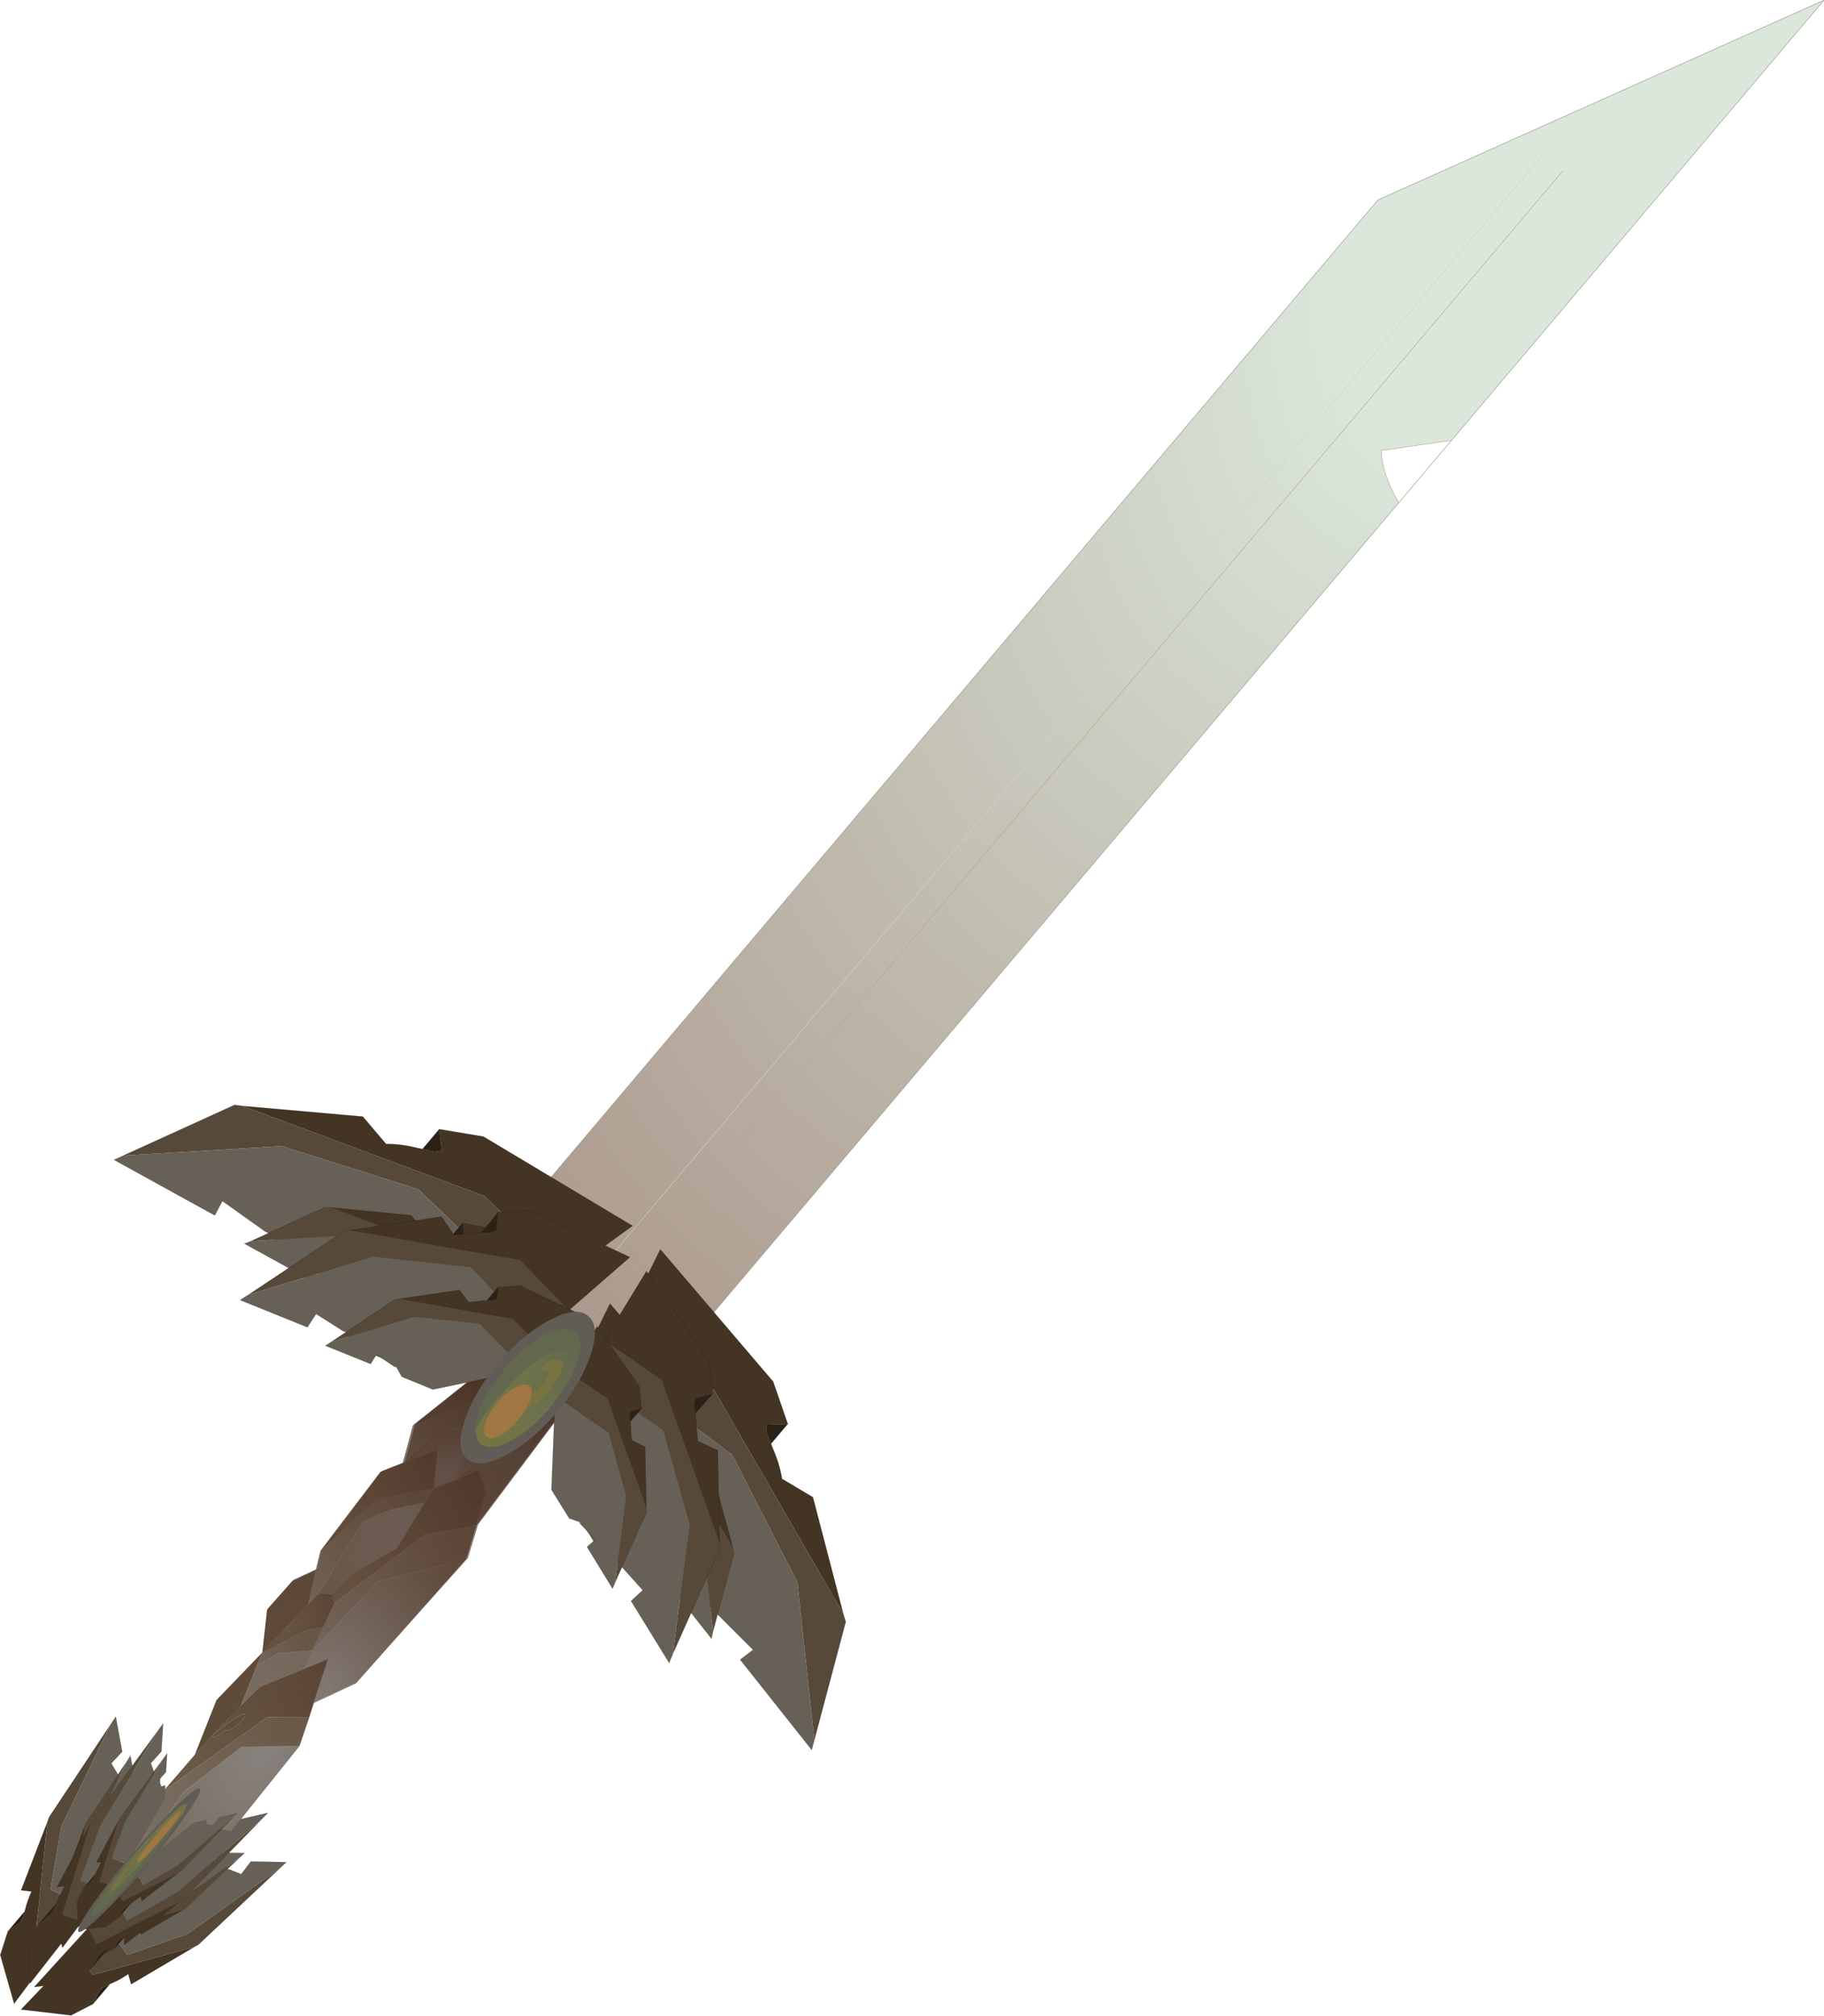 <svg viewBox="0 0 67.369 74.42" xmlns="http://www.w3.org/2000/svg" xmlns:xlink="http://www.w3.org/1999/xlink"><g transform="translate(-242.56 -164.12)"><use transform="matrix(.284 .24 -.248 .293 303.96 159.09)" width="21" height="182.45" xlink:href="#a"/><use transform="matrix(.208 .14 -.203 .302 260.57 211.43)" width="20.15" height="71.4" xlink:href="#b"/><use transform="matrix(-.086 -.048 .075 -.121 251.17 235.87)" width="55.05" height="180.6" xlink:href="#c"/><use transform="matrix(.278 .235 -.235 .278 253.55 198.92)" width="92.7" height="31.45" xlink:href="#d"/><use transform="matrix(-.207 -.175 .43 -.508 260.89 218.9)" width="10.4" height="10.4" xlink:href="#e"/><use transform="matrix(.278 .235 -.235 .278 261.73 214.96)" width="2.75" height="6.75" xlink:href="#f"/><use transform="matrix(-.068 -.058 .235 -.278 246.36 240.89)" width="92.7" height="31.45" xlink:href="#d"/><use transform="matrix(.051 .043 -.43 .508 249.67 229.93)" width="10.4" height="10.4" xlink:href="#e"/><use transform="matrix(-.068 -.058 .235 -.278 247.73 232.95)" width="2.75" height="6.75" xlink:href="#f"/></g><defs><radialGradient id="g" cx="0" cy="0" r="819.2" gradientTransform="matrix(.122 0 0 .204 6.15 -73.65)" gradientUnits="userSpaceOnUse"><stop stop-color="#dbe7db" offset=".247"/><stop stop-color="#a89286" offset="1"/></radialGradient><radialGradient id="h" cx="0" cy="0" r="819.2" gradientTransform="matrix(-.026 .002 -.002 -.026 1.15 16.05)" gradientUnits="userSpaceOnUse"><stop stop-color="#909090" offset="0"/><stop stop-color="#6b5b49" offset="1"/></radialGradient><radialGradient id="i" cx="0" cy="0" r="819.2" gradientTransform="matrix(-.028 .002 -.002 -.028 1.65 13.2)" gradientUnits="userSpaceOnUse"><stop stop-color="#695845" offset="0"/><stop stop-color="#7c7469" offset=".988"/></radialGradient><radialGradient id="j" cx="0" cy="0" r="819.2" gradientTransform="matrix(-.024 .001 -.001 -.024 -7.45 23.25)" gradientUnits="userSpaceOnUse"><stop stop-color="#695845" offset=".02"/><stop stop-color="#523e2c" offset="1"/></radialGradient><radialGradient id="k" cx="0" cy="0" r="819.2" gradientTransform="matrix(-.023 .001 -.001 -.023 3.3 7.85)" gradientUnits="userSpaceOnUse"><stop stop-color="#909090" offset="0"/><stop stop-color="#6b5b49" offset="1"/></radialGradient><radialGradient id="l" cx="0" cy="0" r="819.2" gradientTransform="rotate(180 -1.837 3.821) scale(.017)" gradientUnits="userSpaceOnUse"><stop stop-color="#7c7469" offset=".565"/><stop stop-color="#6b5b49" offset="1"/></radialGradient><radialGradient id="m" cx="0" cy="0" r="819.2" gradientTransform="rotate(180 -1.593 2.43) scale(.011)" gradientUnits="userSpaceOnUse"><stop stop-color="#695845" offset="0"/><stop stop-color="#7c7469" offset=".988"/></radialGradient><radialGradient id="n" cx="0" cy="0" r="819.2" gradientTransform="rotate(180 -3.417 2.535) scale(.008)" gradientUnits="userSpaceOnUse"><stop stop-color="#695845" offset=".02"/><stop stop-color="#523e2c" offset="1"/></radialGradient><radialGradient id="o" cx="0" cy="0" r="819.2" gradientTransform="matrix(-.024 .001 -.001 -.024 7.3 -12.2)" gradientUnits="userSpaceOnUse"><stop stop-color="#695845" offset="0"/><stop stop-color="#7c7469" offset=".988"/></radialGradient><radialGradient id="p" cx="0" cy="0" r="819.2" gradientTransform="matrix(-.022 .001 -.001 -.022 -2.25 -1.55)" gradientUnits="userSpaceOnUse"><stop stop-color="#695845" offset=".02"/><stop stop-color="#523e2c" offset="1"/></radialGradient><radialGradient id="q" cx="0" cy="0" r="819.2" gradientTransform="matrix(-.016 .001 -.001 -.016 -1.75 -12)" gradientUnits="userSpaceOnUse"><stop stop-color="#909090" offset="0"/><stop stop-color="#6b5b49" offset="1"/></radialGradient><radialGradient id="r" cx="0" cy="0" r="819.2" gradientTransform="matrix(-.019 .001 -.001 -.019 -1.45 -13.05)" gradientUnits="userSpaceOnUse"><stop stop-color="#695845" offset="0"/><stop stop-color="#7c7469" offset=".988"/></radialGradient><radialGradient id="s" cx="0" cy="0" r="819.2" gradientTransform="rotate(180 .157 -8.596) scale(.007)" gradientUnits="userSpaceOnUse"><stop stop-color="#909090" offset="0"/><stop stop-color="#6b5b49" offset="1"/></radialGradient><radialGradient id="t" cx="0" cy="0" r="819.2" gradientTransform="rotate(180 -.413 -11.788) scale(.011)" gradientUnits="userSpaceOnUse"><stop stop-color="#695845" offset="0"/><stop stop-color="#7c7469" offset=".988"/></radialGradient><radialGradient id="u" cx="0" cy="0" r="819.2" gradientTransform="matrix(-.015 .001 -.001 -.015 .2 -23.4)" gradientUnits="userSpaceOnUse"><stop stop-color="#695845" offset=".02"/><stop stop-color="#523e2c" offset="1"/></radialGradient><radialGradient id="v" cx="0" cy="0" r="819.2" gradientTransform="matrix(-.015 .001 -.001 -.015 -8.05 -6.9)" gradientUnits="userSpaceOnUse"><stop stop-color="#695845" offset=".02"/><stop stop-color="#523e2c" offset="1"/></radialGradient><radialGradient id="w" cx="0" cy="0" r="819.2" gradientTransform="rotate(180 -2.658 -11.032) scale(.011)" gradientUnits="userSpaceOnUse"><stop stop-color="#695845" offset=".02"/><stop stop-color="#523e2c" offset="1"/></radialGradient><radialGradient id="x" cx="0" cy="0" r="819.2" gradientTransform="matrix(-.015 .001 -.001 -.015 6.7 -26.55)" gradientUnits="userSpaceOnUse"><stop stop-color="#909090" offset="0"/><stop stop-color="#6b5b49" offset="1"/></radialGradient><radialGradient id="y" cx="0" cy="0" r="819.2" gradientTransform="matrix(-.016 .001 -.001 -.016 7.05 -29.15)" gradientUnits="userSpaceOnUse"><stop stop-color="#695845" offset="0"/><stop stop-color="#7c7469" offset=".988"/></radialGradient><radialGradient id="z" cx="0" cy="0" r="819.2" gradientTransform="translate(17.75 -81.3) scale(.213)" gradientUnits="userSpaceOnUse"><stop stop-color="#826a5d" stop-opacity="0" offset="0"/><stop stop-color="#40281b" offset="1"/></radialGradient><radialGradient id="A" cx="0" cy="0" r="819.2" gradientTransform="translate(-2.1 3.3) scale(.01)" gradientUnits="userSpaceOnUse"><stop stop-color="#62684d" offset="0"/><stop stop-color="#6e744a" offset=".604"/><stop stop-color="#767443" offset=".988"/></radialGradient><g id="a"><path d="m10.5-35.75-4.2 4.6-.5.5q1.75 1.8 4.7 2.75V91.25h-21v-140.1l21-42.35v55.45m-8.85-26.7V86.7-62.45m-2.55 0v150.7-150.7" fill="url(#g)" fill-rule="evenodd" transform="translate(10.5 91.2)"/><path d="m21 55.45-4.2 4.6-.5.5q1.75 1.8 4.7 2.75m-8.85 114.6V28.75" fill="none" stroke="#b3a692" stroke-linecap="round" stroke-linejoin="round" stroke-width=".05"/><path d="M9.6 179.45V28.75" fill="none" stroke="#cfd4c5" stroke-linecap="round" stroke-linejoin="round" stroke-width=".05"/><path d="M21 63.3v119.15H0V42.35L21 0v55.45z" fill="none" stroke="#929785" stroke-linecap="round" stroke-linejoin="round" stroke-width=".05"/></g><g id="b"><path d="M4.65 14.4 3.3 25.5.65 28.55l-1.3.25-.15.2-2.05 1.6.05.05.8.95-3.85 4.4-.2-.75.35-10.45 3.35-7.1 7-3.3" fill="url(#h)" fill-rule="evenodd" transform="translate(10.5 35.4)"/><path d="m-6.05 35.25-2.35-8.9.15-.5 6.6-12.1 5.1-2.4 1.2 3.05-7 3.3-3.35 7.1-.35 10.45" fill="url(#i)" fill-rule="evenodd" transform="translate(10.5 35.4)"/><path d="m-4.45 15.3-.2.7-.1.2q-.35.95-1.1 1.1-.25 1.05-1.1 1.35 1.8-4.15 2.45-3.85l.05.5" fill="#5c4936" fill-rule="evenodd" transform="translate(10.5 35.4)"/><path d="m-8.25 25.85.85-4.8.45-2.4 1.15-4.3v-.15l.75-2.55 3.9-4L1 5.4l1.85 4.55.6 1.4-5.1 2.4-6.6 12.1m3.8-10.55-.05-.5q-.65-.3-2.45 3.85.85-.3 1.1-1.35.75-.15 1.1-1.1l.1-.2.2-.7" fill="url(#j)" fill-rule="evenodd" transform="translate(10.5 35.4)"/><path d="m-7.4 21.05-1.85-5.85 1.7-6.6-2.95-3.9.75-3.85L-7.8-1.4l1.9 3.35-1.65 6.65.4 1.45 1.35 4.3-1.15 4.3-.45 2.4" fill="#584632" fill-rule="evenodd" transform="translate(10.5 35.4)"/><path d="M9.5-10.05 6.4 5.9 2.85 9.95 1 5.4l-2.15 2.25-.45-2.05L.7-3.9l7.7-5.9 1.1-.25" fill="url(#k)" fill-rule="evenodd" transform="translate(10.5 35.4)"/><path d="m-5.8 14.35-1.35-4.3 1.6-2.3L-1.6 5.6l.45 2.05-3.9 4-.75 2.55v.15-.15.15" fill="url(#l)" fill-rule="evenodd" transform="translate(10.5 35.4)"/><path d="m-7.15 10.05-.4-1.45 3.6-4.45L-2.2 3l.6 2.6-3.95 2.15-1.6 2.3" fill="url(#m)" fill-rule="evenodd" transform="translate(10.5 35.4)"/><path d="m-7.55 8.6 1.65-6.65.35-1.4 1.6-.8 1.15.6.6 2.65-1.75 1.15-3.6 4.45" fill="url(#n)" fill-rule="evenodd" transform="translate(10.5 35.4)"/><path d="m8.15-14.2 1.5 3.35-.15.8-1.1.25L.7-3.9l-2.3 9.5-.6-2.6-.6-2.65L2.7-10.6l5.45-3.6" fill="url(#o)" fill-rule="evenodd" transform="translate(10.5 35.4)"/><path d="m-3.95-.25.55-1.95.85-1.6 2.85-4-.3-5.45-.1-1.7 2-1.95L3.85-19l2.75 1.4 1.55 3.4-5.45 3.6L-2.8.35l-1.15-.6" fill="url(#p)" fill-rule="evenodd" transform="translate(10.5 35.4)"/><path d="M0-13.25.3-7.8l-2.85 4-.85 1.6-.55 1.95-1.6.8-.5-8.65 2.5-2.65L0-13.25" fill="url(#q)" fill-rule="evenodd" transform="translate(10.5 35.4)"/><path d="m-7.8-1.4-1-1.85 2.65-7.55 6.05-4.15.1 1.7-3.55 2.5-2.5 2.65.5 8.65-.35 1.4-1.9-3.35" fill="url(#r)" fill-rule="evenodd" transform="translate(10.5 35.4)"/><path d="m1.9-16.9-2 1.95-2.7-3.45-3.15 3.1 1.6-4.85 4.25-2.2.4 1.05 1.6 4.4" fill="url(#s)" fill-rule="evenodd" transform="translate(10.5 35.4)"/><path d="m-5.95-15.3-1.85-3.75L-3-23.9l3.3-1.8-.8 2.2.4 1.15-4.25 2.2-1.6 4.85" fill="url(#t)" fill-rule="evenodd" transform="translate(10.5 35.4)"/><path d="m1.1-27.85 2.85-7.55 4.15 5.5-5.7 4.1-2.1 4.5-.4-1.05-.4-1.15.8-2.2.8-2.15" fill="url(#u)" fill-rule="evenodd" transform="translate(10.5 35.4)"/><path d="m-8.8-3.25.85-10.05 2-2 3.15-3.1 2.7 3.45-6.05 4.15-2.65 7.55" fill="url(#v)" fill-rule="evenodd" transform="translate(10.5 35.4)"/><path d="m-7.8-19.05 4.65-10.15 4.25 1.35-.8 2.15-3.3 1.8-4.8 4.85" fill="url(#w)" fill-rule="evenodd" transform="translate(10.5 35.4)"/><path d="m9.1-28.6-.95 14.4-1.55-3.4L3.85-19 1.9-16.9l2.35-7.6 4.85-4.1" fill="url(#x)" fill-rule="evenodd" transform="translate(10.5 35.4)"/><path d="m8.1-29.9 1 1.3-4.85 4.1-2.35 7.6-1.6-4.4 2.1-4.5 5.7-4.1" fill="url(#y)" fill-rule="evenodd" transform="translate(10.5 35.4)"/><path d="M15.15 49.8 13.8 60.9l-2.65 3.05-1.3.25-.15.2L7.65 66l.05.05.8.95-3.85 4.4-.2-.75-2.35-8.9.15-.5.85-4.8-1.85-5.85 1.7-6.6L0 40.1l.75-3.85L2.7 34l-1-1.85.85-10.05 2-2-1.85-3.75L7.35 6.2l4.25 1.35L14.45 0l4.15 5.5 1 1.3-.95 14.4 1.5 3.35-.15.8-3.1 15.95-3.55 4.05.6 1.4 1.2 3.05M3.1 56.45l.45-2.4 1.15-4.3v-.15l.75-2.55 3.9-4L8.9 41l-.6-2.6-1.75 1.15L2.95 44l1.65-6.65L2.7 34m2 15.6v.15m4.65-6.7 2.15-2.25 1.85 4.55m-2.85-23.2.3 5.45-2.85 4-.85 1.6-.55 1.95 1.15.6M18.65 21.2l-1.55-3.4-2.75-1.4-1.95 2.1-2 1.95.1 1.7m-5.55 13.8 1.6-.8M8.3 38.4l-.6-2.65m-2.75.2-.35 1.4m5.8-24.3.4 1.05 2.1-4.5 5.7-4.1m-7.8 4.2-.8 2.2.4 1.15m0 7.4L7.7 17l-3.15 3.1M10.8 9.7l-3.3 1.8-4.8 4.85m7.7 4.1L4.35 24.6 1.7 32.15m9.1-18.05 1.6 4.4m-.8-10.95-.8 2.15" fill="none" stroke="#000" stroke-linecap="round" stroke-linejoin="round" stroke-opacity=".243" stroke-width=".05"/></g><g id="d"><path d="m-45.9 12.2 11.65-11.1 13.4-5.6 16 1-14.2 11.2-8 1.6-2.5-.6-.4.1-5.4.45h.1l.35 1.6-11.45 2.3.45-.95" fill="#676057" fill-rule="evenodd" transform="translate(46.35 15.7)"/><path d="m-4.85-3.5-16-1-13.4 5.6-11.65 11.1L-40.6 1l.7-.45 24.6-8.85 11.45.7-1 4.1m-18.3-7h-.05.05" fill="#574939" fill-rule="evenodd" transform="translate(46.35 15.7)"/><path d="m-3.85-7.6-11.45-.7L-39.9.55l10-7.05 3.6.6q1.15-1 2.8-1.8l.35-.2 1.1-.55.5-.6-1.6-1.45h-.05l3.95-2.35 17.4-2.85-2 8.1" fill="#443424" fill-rule="evenodd" transform="translate(46.35 15.7)"/><path d="M-23.15-7.9v-2.6l1.6 1.45-.5.6-1.1.55" fill="#2c2117" fill-rule="evenodd" transform="translate(46.35 15.7)"/><path d="m.45 27.9-.45.95 11.45-2.3-.35-1.6H11l5.4-.45.4-.1 2.5.6 8-1.6 14.2-11.2 1-4.1M6.45 16.25l-.7.45-5.3 11.2m22.7-22.7 3.95-2.35L44.5 0l-2 8.1M6.45 16.25l10-7.05 3.6.6q1.15-1 2.8-1.8l.35-.2V5.2h-.05.05l1.6 1.45-.5.6-1.1.55" fill="none" stroke="#000" stroke-linecap="round" stroke-linejoin="round" stroke-opacity=".243" stroke-width=".05"/><path d="m4.85-3.5 14.2 11.2 8 1.6 2.5-.6.4.1 5.4.45h-.1l-.35 1.6 11.45 2.3-.45-.95L34.25 1.1l-13.4-5.6-16 1" fill="#676057" fill-rule="evenodd" transform="translate(46.35 15.7)"/><path d="m4.85-3.5 16-1 13.4 5.6L45.9 12.2 40.6 1l-.7-.45L15.3-8.3l-11.45.7 1 4.1m18.3-7h.05-.05" fill="#574939" fill-rule="evenodd" transform="translate(46.35 15.7)"/><path d="m39.9.55-10-7.05-3.6.6q-1.15-1-2.8-1.8l-.35-.2-1.1-.55-.5-.6 1.6-1.45h.05l-3.95-2.35-17.4-2.85 2 8.1 11.45-.7L39.9.55" fill="#443424" fill-rule="evenodd" transform="translate(46.35 15.7)"/><path d="M23.15-7.9v-2.6l-1.6 1.45.5.6 1.1.55" fill="#2c2117" fill-rule="evenodd" transform="translate(46.35 15.7)"/><path d="m92.25 27.9.45.95-11.45-2.3.35-1.6h.1l-5.4-.45-.4-.1-2.5.6-8-1.6-14.2-11.2m41.05 15.7-5.3-11.2-.7-.45-10-7.05-3.6.6q-1.15-1-2.8-1.8l-.35-.2V5.2h.05L65.6 2.85 48.2 0l2 8.1 1 4.1m18.3-4.4-1.1-.55-.5-.6 1.6-1.45h.05" fill="none" stroke="#000" stroke-linecap="round" stroke-linejoin="round" stroke-opacity=".243" stroke-width=".05"/><path d="m-2.95-.05-9.5 7.5-5.35 1.05-1.7-.4-.25.1-3.6.25.05.05.2 1.05-7.65 1.55.35-.65 7.8-7.4 8.95-3.75 10.7.65" fill="#676057" fill-rule="evenodd" transform="translate(46.35 15.7)"/><path d="m-2.95-.05-10.7-.65-8.95 3.75-7.8 7.4L-26.9 3l.45-.35 16.5-5.9 7.65.45-.65 2.75m-12.25-4.7h-.05.05" fill="#574939" fill-rule="evenodd" transform="translate(46.35 15.7)"/><path d="M-26.45 2.65-19.7-2l2.4.35 1.9-1.2.2-.15.75-.4.3-.4-1.05-.95h-.05l2.7-1.55 11.6-1.9-1.35 5.4-7.65-.45-16.5 5.9" fill="#443424" fill-rule="evenodd" transform="translate(46.35 15.7)"/><path d="M-15.2-3v-1.75l1.05.95-.3.4-.75.4" fill="#2c2117" fill-rule="evenodd" transform="translate(46.35 15.7)"/><path d="m15.95 26.15-.35.65 7.65-1.55-.2-1.05-.05-.05 3.6-.25.25-.1 1.7.4 5.35-1.05 9.5-7.5m-27.45 10.5 3.5-7.45.45-.35 6.75-4.65 2.4.35 1.9-1.2.2-.15v-1.75h-.05l2.7-1.55 11.6-1.9-1.35 5.4-.65 2.75M31.15 12.7l.75-.4.3-.4-1.05-.95h-.05" fill="none" stroke="#000" stroke-linecap="round" stroke-linejoin="round" stroke-opacity=".243" stroke-width=".05"/><path d="m30.95 10.45-7.8-7.4L14.2-.7 3.5-.05l9.5 7.5 5.35 1.05 1.7-.4.25.1 3.6.25-.05.05-.2 1.05 7.65 1.55-.35-.65" fill="#676057" fill-rule="evenodd" transform="translate(46.35 15.7)"/><path d="M3.5-.05 14.2-.7l8.95 3.75 7.8 7.4L27.45 3 27 2.65l-16.5-5.9-7.65.45.65 2.75m12.25-4.7h.05-.05" fill="#574939" fill-rule="evenodd" transform="translate(46.35 15.7)"/><path d="m2.85-2.8 7.65-.45L27 2.65 20.25-2l-2.4.35-1.9-1.2-.2-.15-.75-.4-.3-.4 1.05-.95h.05L13.1-6.3 1.5-8.2l1.35 5.4" fill="#443424" fill-rule="evenodd" transform="translate(46.35 15.7)"/><path d="M15.75-3v-1.75l-1.05.95.3.4.75.4" fill="#2c2117" fill-rule="evenodd" transform="translate(46.35 15.7)"/><path d="m77.3 26.15.35.65L70 25.25l.2-1.05.05-.05-3.6-.25-.25-.1-1.7.4-5.35-1.05-9.5-7.5-.65-2.75m24.15 5.45.45.35 3.5 7.45m-15.15-15.2-2.7-1.55-11.6-1.9 1.35 5.4m24.15 5.45L66.6 13.7l-2.4.35-1.9-1.2-.2-.15v-1.75h.05-.05l-1.05.95.3.4.75.4" fill="none" stroke="#000" stroke-linecap="round" stroke-linejoin="round" stroke-opacity=".243" stroke-width=".05"/><path d="m-1.9-.9-8.7 11.2-4.9 1.6-1.6-.6-.25.1-3.25.45.2 1.6-7 2.3.3-.95 7.15-11.1 8.25-5.6 9.8 1" fill="#676057" fill-rule="evenodd" transform="translate(46.35 15.7)"/><path d="m-1.9-.9-9.8-1-8.25 5.6-7.15 11.1 3.25-11.2.4-.45L-8.3-5.7l7.05.7-.65 4.1m-11.25-7h-.05.05" fill="#574939" fill-rule="evenodd" transform="translate(46.35 15.7)"/><path d="m-23.45 3.15 6.2-7.05 2.15.6 2-2 .6-.55.35-.6-1-1.45h-.05l2.5-2.35L0-13.1-1.25-5l-7.05-.7-15.15 8.85" fill="#443424" fill-rule="evenodd" transform="translate(46.35 15.7)"/><path d="m-13.1-5.3-.05-2.6 1 1.45-.35.6-.6.55" fill="#2c2117" fill-rule="evenodd" transform="translate(46.35 15.7)"/><path d="m19.25 30.5-.3.95 7-2.3-.2-1.6L29 27.1l.25-.1 1.6.6 4.9-1.6 8.7-11.2m-25.2 15.7 3.25-11.2.4-.45 6.2-7.05 2.15.6 2-2-.05-2.6h-.05l2.5-2.35 10.7-2.85-1.25 8.1-.65 4.1m-11.2-4.4.6-.55.35-.6-1-1.45h-.05" fill="none" stroke="#000" stroke-linecap="round" stroke-linejoin="round" stroke-opacity=".243" stroke-width=".05"/><path d="M29.3 14.8 22.15 3.7 13.9-1.9l-9.8 1 8.7 11.2 4.9 1.6q.7-.4 1.6-.6l.25.1 3.25.45-.2 1.6 7 2.3-.3-.95" fill="#676057" fill-rule="evenodd" transform="translate(46.35 15.7)"/><path d="m4.1-.9 9.8-1 8.25 5.6 7.15 11.1-3.25-11.2-.4-.45L10.5-5.7 3.45-5 4.1-.9m11.25-7h.05-.05" fill="#574939" fill-rule="evenodd" transform="translate(46.35 15.7)"/><path d="m3.45-5 7.05-.7 15.15 8.85-6.2-7.05-2.15.6-2-2-.6-.55-.35-.6 1-1.45h.05l-2.5-2.35L2.2-13.1 3.45-5" fill="#443424" fill-rule="evenodd" transform="translate(46.35 15.7)"/><path d="m15.3-5.3.05-2.6-1 1.45.35.6.6.55" fill="#2c2117" fill-rule="evenodd" transform="translate(46.35 15.7)"/><path d="m75.65 30.5.3.95-7-2.3.2-1.6-3.25-.45-.25-.1q-.9.2-1.6.6l-4.9-1.6-8.7-11.2-.65-4.1M72 18.85l.4.45 3.25 11.2M61.75 7.8l-2.5-2.35-10.7-2.85 1.25 8.1M72 18.85l-6.2-7.05-2.15.6-2-2 .05-2.6h.05-.05l-1 1.45.35.6.6.55" fill="none" stroke="#000" stroke-linecap="round" stroke-linejoin="round" stroke-opacity=".243" stroke-width=".05"/><path d="m-17.6 13.05 4.8-7.4 5.5-3.75 6.55.65-5.85 7.5-3.25 1.05-1.05-.4-.15.1-2.25.25.05.05.15 1.05-4.7 1.55.2-.65" fill="#676057" fill-rule="evenodd" transform="translate(46.35 15.7)"/><path d="M-.75 2.55-7.3 1.9l-5.5 3.75-4.8 7.4 2.15-7.45.3-.35L-5-.65l4.7.45-.45 2.75" fill="#574939" fill-rule="evenodd" transform="translate(46.35 15.7)"/><path d="M-.3-.2-5-.65l-10.15 5.9 4.1-4.65 1.5.35 1.15-1.2.15-.15.45-.4.2-.4-.65-.95 1.6-1.55 7.2-1.9L-.3-.2" fill="#443424" fill-rule="evenodd" transform="translate(46.35 15.7)"/><path d="M-8.25-.4v-1.75l.65.95-.2.4-.45.4" fill="#2c2117" fill-rule="evenodd" transform="translate(46.35 15.7)"/><path d="m28.75 28.75-.2.65 4.7-1.55-.15-1.05-.05-.05 2.25-.25.15-.1 1.05.4 3.25-1.05 5.85-7.5.45-2.75M31.2 20.95l-.3.35-2.15 7.45m9.35-15.2L39.7 12l7.2-1.9-.85 5.4M31.2 20.95l4.1-4.65 1.5.35 1.15-1.2.15-.15v-1.75l.65.95-.2.4-.45.4" fill="none" stroke="#000" stroke-linecap="round" stroke-linejoin="round" stroke-opacity=".243" stroke-width=".05"/><path d="m3.3 2.55 5.85 7.5 3.25 1.05 1.05-.4.15.1 2.25.25-.05.05-.15 1.05 4.7 1.55-.2-.65-4.8-7.4-5.5-3.75-6.55.65" fill="#676057" fill-rule="evenodd" transform="translate(46.35 15.7)"/><path d="m3.3 2.55 6.55-.65 5.5 3.75 4.8 7.4L18 5.6l-.3-.35L7.55-.65l-4.7.45.45 2.75" fill="#574939" fill-rule="evenodd" transform="translate(46.35 15.7)"/><path d="M17.7 5.25 13.6.6l-1.5.35-1.15-1.2-.15-.15-.45-.4-.2-.4.65-.95L9.2-3.7 2-5.6l.85 5.4 4.7-.45 10.15 5.9" fill="#443424" fill-rule="evenodd" transform="translate(46.35 15.7)"/><path d="M10.8-.4v-1.75l-.65.95.2.4.45.4" fill="#2c2117" fill-rule="evenodd" transform="translate(46.35 15.7)"/><path d="m66.5 28.75.2.65-4.7-1.55.15-1.05.05-.05-2.25-.25-.15-.1-1.05.4-3.25-1.05-5.85-7.5m16.85 10.5-2.15-7.45-.3-.35-4.1-4.65-1.5.35-1.15-1.2-.15-.15v-1.75L55.55 12l-7.2-1.9.85 5.4.45 2.75m7.5-2.95-.45-.4-.2-.4.65-.95" fill="none" stroke="#000" stroke-linecap="round" stroke-linejoin="round" stroke-opacity=".243" stroke-width=".05"/></g><g id="e"><path d="M-5.2 0q0-2.15 1.55-3.65Q-2.15-5.2 0-5.2t3.65 1.55Q5.2-2.15 5.2 0q0 2.1-1.55 3.65Q2.15 5.2 0 5.2t-3.65-1.55Q-5.2 2.1-5.2 0" fill="#615c55" fill-rule="evenodd" transform="translate(5.2 5.2)"/><path d="m-2.45 3.3-.45-.4-.6-.7-.3-.55L-4.1 0q0-1.25.6-2.2l.6-.7Q-1.8-4-.15-4.1H0l.7.1 1 .3q.6 1.05.5 1.9l-.05 1-.1.8-.5 1.35q-.35.7-1.5 1.3-1.1.6-2.5.65m1.9-6.4q-.3.05-.8.7l-.05.2.25.45q1.2.4 1.55-.8l-.1-.5-.85-.05M-2.4-.35l.2-.35-.45.55.25-.2-.05.05q-.3.7.05 1.6.45 1.35 1.9.95.9-.3.9-1.1l-.5.05-.65.2-.35-.25q-.25-.75.35-1.3l.1-.1q-.6-.75-1.5-.25l-.2.1-.05.05" fill="url(#A)" fill-rule="evenodd" transform="translate(5.2 5.2)"/><path d="m1.7-3.7.35.15.8.65q.75.75 1 1.7l.2 1.2-.35 1.65-.45.8L3 2.7l-.15.2-.6.45-.15.15-.85.35-.15.05-.4.1-.7.1h-.05q-1.35-.05-2.4-.8 1.4-.05 2.5-.65 1.15-.6 1.5-1.3L2.05 0l.1-.8.05-1q.1-.85-.5-1.9" fill="#62684d" fill-rule="evenodd" transform="translate(5.2 5.2)"/><path d="m-.55-3.1.85.05.1.5q-.35 1.2-1.55.8l-.25-.45.05-.2q.5-.65.8-.7M-2.4-.35l.05-.05.2-.1q.9-.5 1.5.25l-.1.1q-.6.55-.35 1.3l.35.25.65-.2.5-.05q0 .8-.9 1.1-1.45.4-1.9-.95-.35-.9-.05-1.6l.05-.05" fill="#777442" fill-rule="evenodd" transform="translate(5.2 5.2)"/><path d="m-2.4-.35-.25.2.45-.55-.2.35" fill="#6c724b" fill-rule="evenodd" transform="translate(5.2 5.2)"/><path d="m2.75 8.5-.45-.4-.6-.7-.3-.55-.3-1.65q0-1.25.6-2.2l.6-.7q1.1-1.1 2.75-1.2h.15l.7.1 1 .3.35.15.8.65q.75.75 1 1.7l.2 1.2-.35 1.65-.45.8-.25.25-.15.2-.6.45-.15.15-.85.35-.15.05-.4.1-.7.1h-.05q-1.35-.05-2.4-.8z" fill="none" stroke="#615555" stroke-linecap="round" stroke-linejoin="round" stroke-opacity=".243" stroke-width=".05"/></g><path d="m-4.6-64.95 7.25-7.4 3.35-.3.35-.5q2.5-2.5 5.5-3.8-.1 0-.1-.05l-1.9-2.65 10.4-10.65 5 25L22-52l3.75 15.2-5.25 16.65 7 10.35L25-.05l-5.4 5.4L22 10.2l-3.75 25.5-5.4 4.85v.05L17 50.45 3.65 75.65-7 71.5l-8.35 18.8-12.2-18.2 4.65-36.45-3.4-8.85 10.9-42.2 9.6-9.8-3.95-11.6 5.15-28.15" fill="url(#z)" fill-rule="evenodd" transform="translate(27.55 90.3)" id="c"/><path d="M1 5.55q-.4.95-.95.95-.6 0-1-.95-.4-1.05-.4-2.45t.4-2.35q.4-1 1-1 .55 0 .95 1 .4.95.4 2.35T1 5.55" fill="#a07643" fill-rule="evenodd" transform="translate(1.35 .25)" id="f"/></defs></svg>